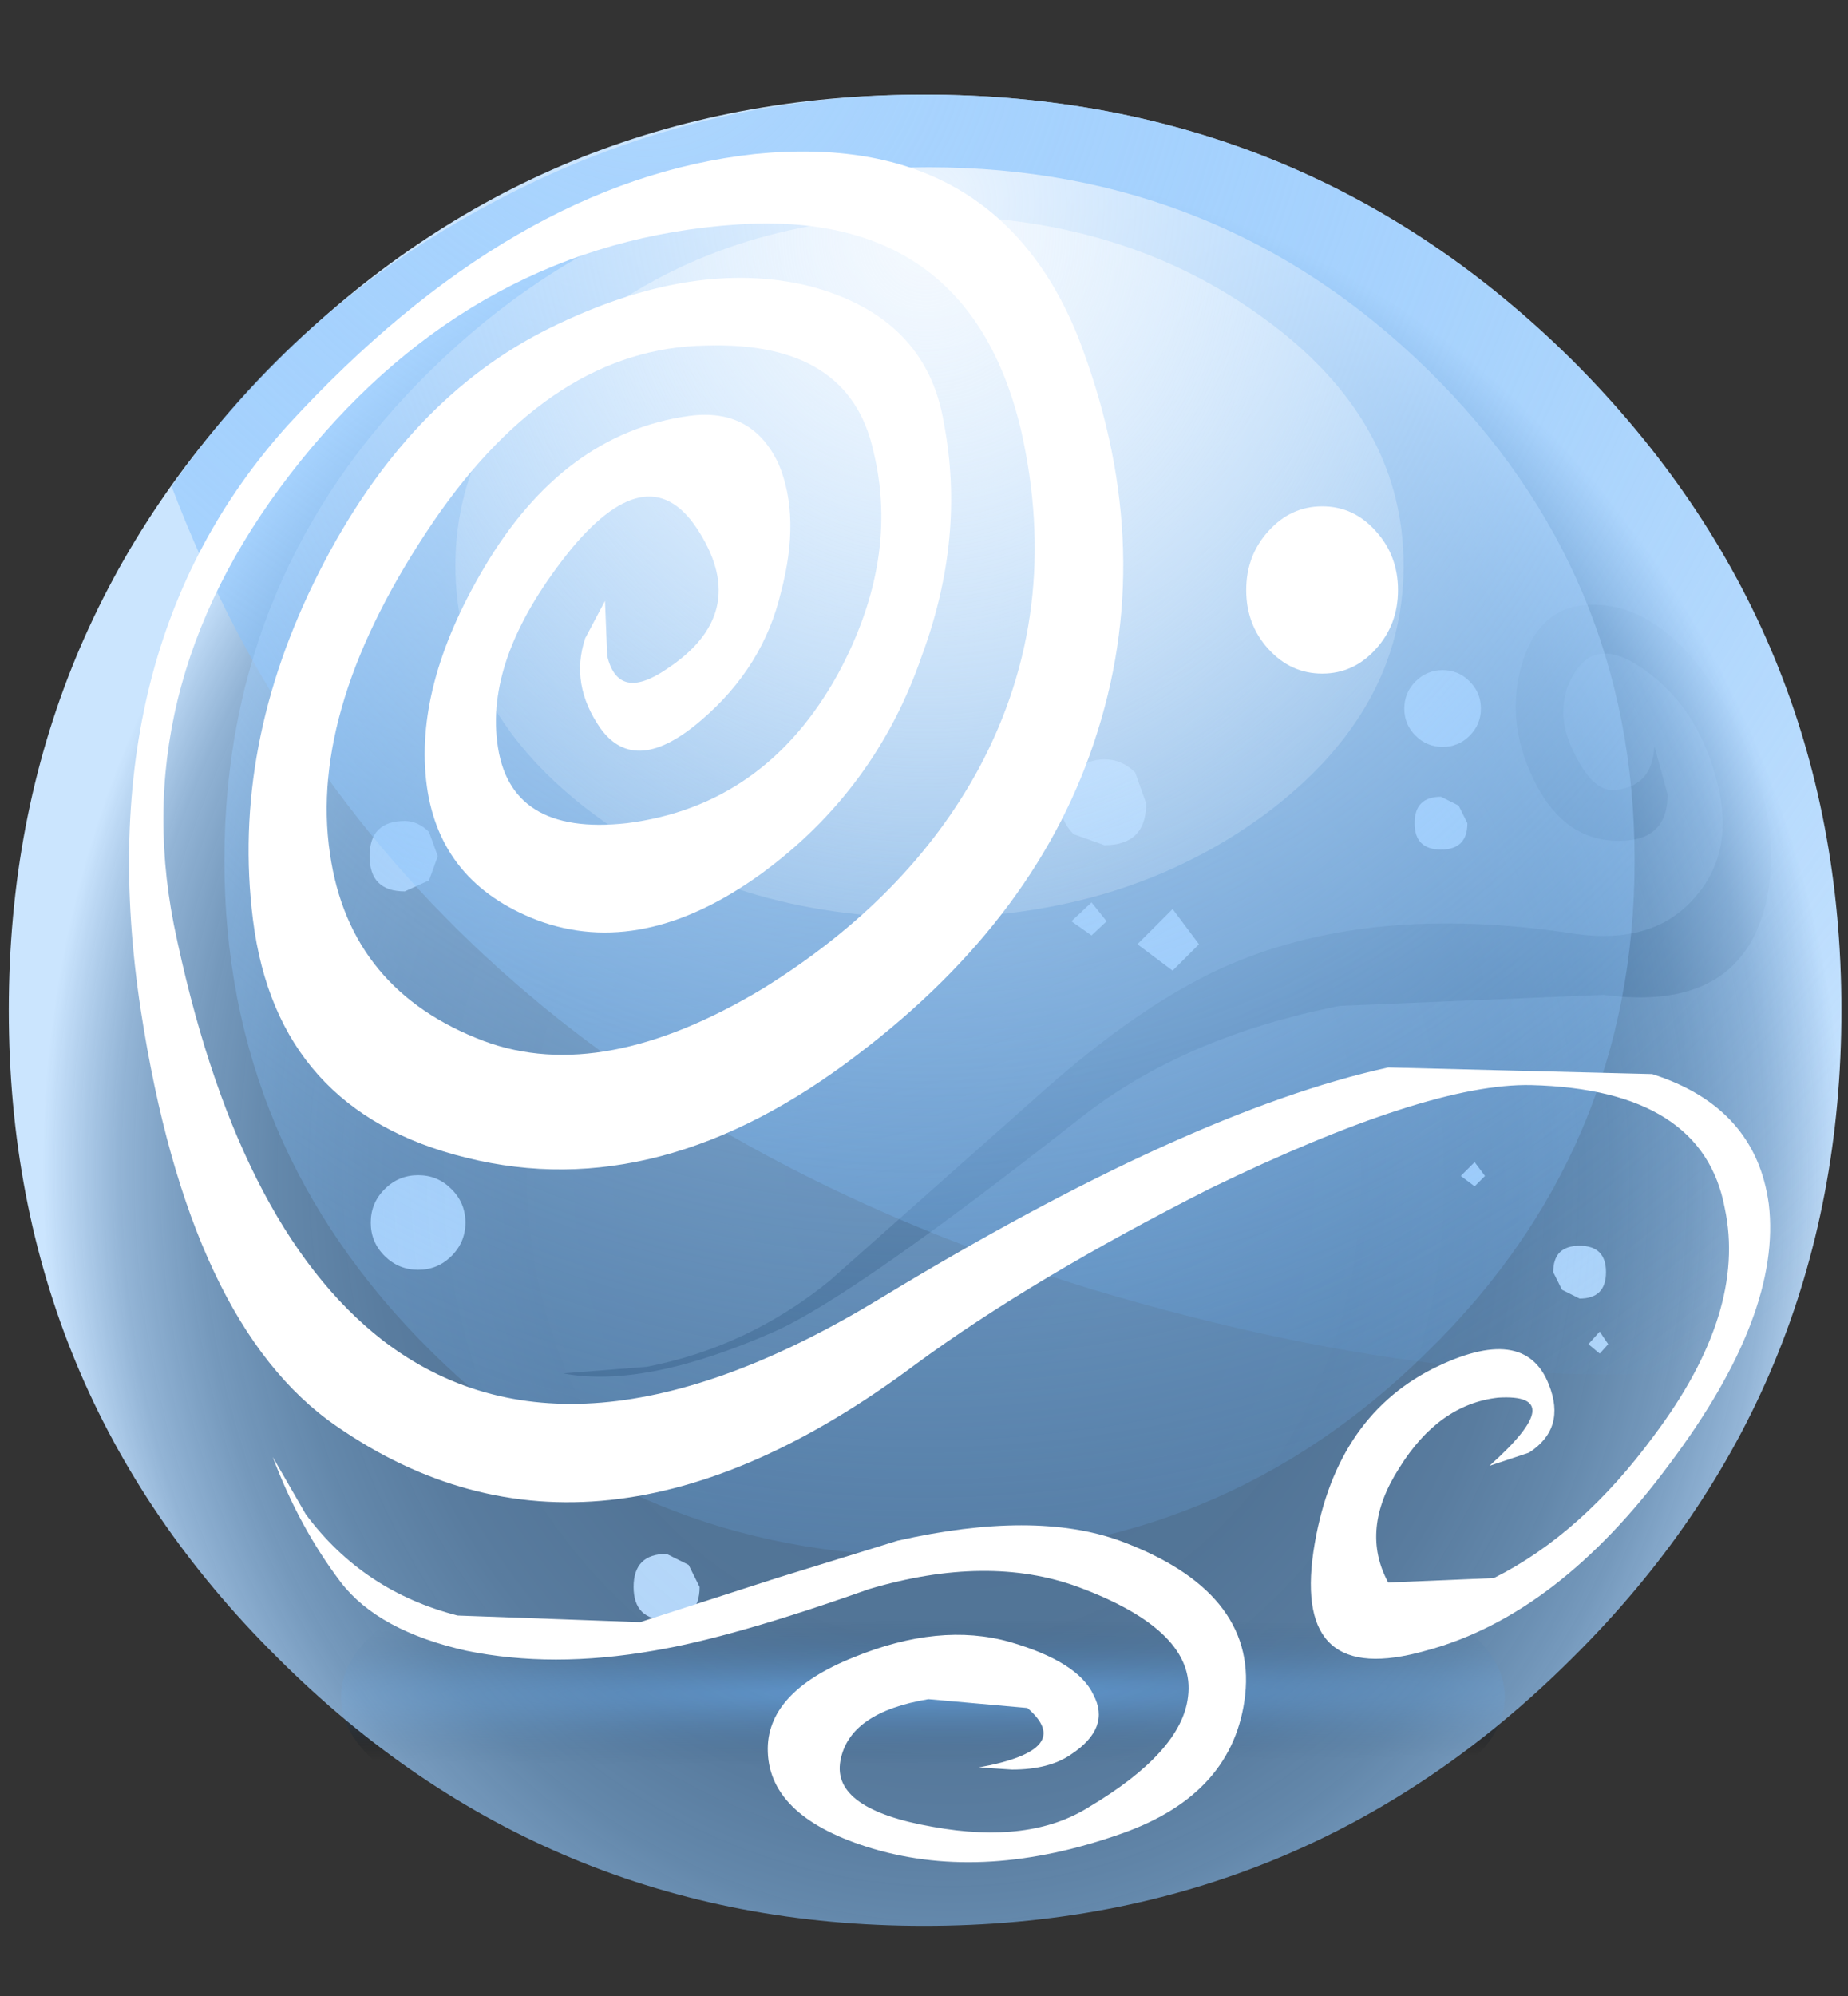 <?xml version="1.0" encoding="UTF-8" standalone="no"?>
<svg xmlns:xlink="http://www.w3.org/1999/xlink" height="45.35px" width="42.0px" xmlns="http://www.w3.org/2000/svg">
  <rect width="100%" height="100%" fill="#333333" stroke="none"/>
  <g transform="matrix(1.0, 0.0, 0.0, 1.0, 0.0, 0.0)">
    <use height="8.5" transform="matrix(1.0, 0.0, 0.0, 1.0, 7.75, 34.3)" width="26.45" xlink:href="#sprite0"/>
    <use height="1.5" transform="matrix(1.0, 0.0, 0.0, 1.0, 14.4, 35.3)" width="1.5" xlink:href="#sprite1"/>
    <use height="1.75" transform="matrix(1.0, 0.0, 0.0, 1.0, 31.9, 15.2)" width="1.75" xlink:href="#sprite2"/>
    <use height="1.2" transform="matrix(1.0, 0.0, 0.0, 1.0, 32.15, 18.1)" width="1.2" xlink:href="#sprite3"/>
    <use height="1.95" transform="matrix(1.0, 0.0, 0.0, 1.0, 24.1, 17.25)" width="1.95" xlink:href="#sprite4"/>
    <use height="0.75" transform="matrix(1.0, 0.0, 0.0, 1.0, 24.35, 20.5)" width="0.8" xlink:href="#sprite5"/>
    <use height="1.4" transform="matrix(1.0, 0.0, 0.0, 1.0, 25.85, 20.65)" width="1.4" xlink:href="#sprite6"/>
    <use height="1.6" transform="matrix(1.0, 0.0, 0.0, 1.0, 8.4, 18.65)" width="1.55" xlink:href="#sprite7"/>
    <use height="2.15" transform="matrix(1.0, 0.0, 0.0, 1.0, 8.45, 26.7)" width="2.15" xlink:href="#sprite8"/>
    <use height="0.55" transform="matrix(1.0, 0.0, 0.0, 1.0, 33.2, 26.4)" width="0.55" xlink:href="#sprite9"/>
    <use height="1.2" transform="matrix(1.0, 0.0, 0.0, 1.0, 35.3, 28.3)" width="1.2" xlink:href="#sprite10"/>
    <use height="0.5" transform="matrix(1.0, 0.0, 0.0, 1.0, 36.1, 30.25)" width="0.45" xlink:href="#sprite11"/>
    <use height="17.5" transform="matrix(1.0, 0.0, 0.0, 1.0, 12.8, 13.75)" width="27.45" xlink:href="#sprite12"/>
    <use height="41.6" transform="matrix(1.0, 0.0, 0.0, 1.0, 0.2, 2.15)" width="41.65" xlink:href="#shape8"/>
    <use height="29.05" transform="matrix(1.0, 0.0, 0.0, 1.0, 3.9, 2.15)" width="37.95" xlink:href="#sprite13"/>
    <use height="31.55" transform="matrix(1.0, 0.0, 0.0, 1.0, 5.1, 3.8)" width="32.05" xlink:href="#shape10"/>
    <use height="15.95" transform="matrix(1.0, 0.0, 0.0, 1.0, 10.35, 4.9)" width="21.55" xlink:href="#sprite14"/>
    <use height="31.15" transform="matrix(0.109, 0.0, 0.0, 0.122, 28.323, 11.502)" width="31.65" xlink:href="#shape2"/>
    <use height="34.25" transform="matrix(1.0, 0.0, 0.0, 1.0, 2.95, 3.45)" width="37.3" xlink:href="#sprite15"/>
    <use height="9.2" transform="matrix(1.0, 0.0, 0.0, 1.0, 6.2, 33.1)" width="22.1" xlink:href="#sprite16"/>
  </g>
  <defs>
    <g id="sprite0" transform="matrix(1.0, 0.0, 0.0, 1.0, 0.0, 0.0)">
      <use height="8.5" transform="matrix(1.0, 0.0, 0.0, 1.0, 0.0, 0.0)" width="26.45" xlink:href="#shape0"/>
    </g>
    <g id="shape0" transform="matrix(1.0, 0.0, 0.0, 1.0, 0.0, 0.0)">
      <path d="M13.2 0.0 Q18.7 0.0 22.55 1.25 26.45 2.5 26.45 4.25 26.45 6.0 22.55 7.25 18.7 8.5 13.2 8.5 7.75 8.5 3.85 7.25 0.0 6.0 0.0 4.25 0.0 2.5 3.85 1.25 7.75 0.0 13.2 0.0" fill="url(#gradient0)" fill-rule="evenodd" stroke="none"/>
    </g>
    <radialGradient cx="0" cy="0" gradientTransform="matrix(-0.037, 2.0E-4, 1.0E-4, 0.002, 13.3, 4.15)" gradientUnits="userSpaceOnUse" id="gradient0" r="819.2" spreadMethod="pad">
      <stop offset="0.0" stop-color="#4c79a6"/>
      <stop offset="0.392" stop-color="#304c68" stop-opacity="0.624"/>
      <stop offset="1.0" stop-color="#000000" stop-opacity="0.0"/>
    </radialGradient>
    <g id="sprite1" transform="matrix(1.0, 0.0, 0.0, 1.0, 0.0, 0.0)">
      <use height="1.2" transform="matrix(1.25, 0.0, 0.0, 1.25, 0.0, 0.0)" width="1.2" xlink:href="#shape1"/>
    </g>
    <g id="shape1" transform="matrix(1.0, 0.0, 0.0, 1.0, 0.0, 0.0)">
      <path d="M1.2 0.6 Q1.2 1.2 0.6 1.2 0.0 1.2 0.0 0.6 0.0 0.0 0.6 0.0 L1.0 0.2 1.2 0.6" fill="#ffffff" fill-rule="evenodd" stroke="none"/>
    </g>
    <g id="sprite2" transform="matrix(1.0, 0.0, 0.0, 1.0, 0.0, 0.05)">
      <use height="31.15" transform="matrix(0.055, 0.0, 0.0, 0.056, 0.016, -0.027)" width="31.65" xlink:href="#shape2"/>
    </g>
    <g id="shape2" transform="matrix(1.0, 0.0, 0.0, 1.0, -36.45, -36.9)">
      <path d="M63.45 41.5 Q68.1 46.05 68.1 52.5 68.1 58.95 63.45 63.5 58.85 68.05 52.3 68.05 45.75 68.05 41.1 63.5 36.45 58.95 36.45 52.5 36.45 46.05 41.1 41.5 45.75 36.9 52.3 36.9 58.85 36.9 63.45 41.5" fill="#ffffff" fill-rule="evenodd" stroke="none"/>
    </g>
    <g id="sprite3" transform="matrix(1.0, 0.0, 0.0, 1.0, 0.0, 0.0)">
      <use height="1.2" transform="matrix(1.0, 0.0, 0.0, 1.0, 0.0, 0.0)" width="1.2" xlink:href="#shape1"/>
    </g>
    <g id="sprite4" transform="matrix(1.0, 0.0, 0.0, 1.0, 0.0, 0.0)">
      <use height="1.95" transform="matrix(1.0, 0.0, 0.0, 1.0, 0.0, 0.0)" width="1.95" xlink:href="#shape3"/>
    </g>
    <g id="shape3" transform="matrix(1.0, 0.0, 0.0, 1.0, 0.0, 0.0)">
      <path d="M1.95 1.0 Q1.95 1.95 1.0 1.95 L0.3 1.7 Q0.0 1.4 0.0 1.0 0.0 0.6 0.3 0.3 0.6 0.0 1.0 0.0 1.4 0.0 1.7 0.3 L1.95 1.0" fill="#ffffff" fill-rule="evenodd" stroke="none"/>
    </g>
    <g id="sprite5" transform="matrix(1.0, 0.0, 0.0, 1.0, 0.0, 0.0)">
      <use height="0.35" transform="matrix(2.286, 0.0, 0.0, 2.143, 0.0, 0.0)" width="0.35" xlink:href="#shape4"/>
    </g>
    <g id="shape4" transform="matrix(1.0, 0.0, 0.0, 1.0, 0.0, 0.0)">
      <path d="M0.35 0.2 L0.2 0.35 0.0 0.2 0.2 0.0 0.35 0.2" fill="#ffffff" fill-rule="evenodd" stroke="none"/>
    </g>
    <g id="sprite6" transform="matrix(1.0, 0.0, 0.0, 1.0, 0.0, 0.0)">
      <use height="0.35" transform="matrix(4.0, 0.0, 0.0, 4.0, 0.0, 0.0)" width="0.35" xlink:href="#shape4"/>
    </g>
    <g id="sprite7" transform="matrix(1.0, 0.0, 0.0, 1.0, 0.0, 0.0)">
      <use height="1.6" transform="matrix(1.0, 0.0, 0.0, 1.0, 0.0, 0.0)" width="1.55" xlink:href="#shape5"/>
    </g>
    <g id="shape5" transform="matrix(1.0, 0.0, 0.0, 1.0, 0.0, 0.0)">
      <path d="M1.55 0.8 L1.35 1.35 0.8 1.6 Q0.0 1.6 0.0 0.8 0.0 0.0 0.8 0.0 1.1 0.0 1.35 0.25 L1.55 0.8" fill="#ffffff" fill-rule="evenodd" stroke="none"/>
    </g>
    <g id="sprite8" transform="matrix(1.0, 0.0, 0.0, 1.0, 0.0, 0.0)">
      <use height="31.15" transform="matrix(0.068, 0.0, 0.0, 0.069, -0.024, -0.003)" width="31.65" xlink:href="#shape2"/>
    </g>
    <g id="sprite9" transform="matrix(1.0, 0.0, 0.0, 1.0, 0.0, 0.0)">
      <use height="0.35" transform="matrix(1.571, 0.0, 0.0, 1.571, 0.0, 0.0)" width="0.35" xlink:href="#shape4"/>
    </g>
    <g id="sprite10" transform="matrix(1.0, 0.0, 0.0, 1.0, 0.0, 0.0)">
      <use height="1.2" transform="matrix(1.0, 0.0, 0.0, 1.0, 0.0, 0.0)" width="1.2" xlink:href="#shape6"/>
    </g>
    <g id="shape6" transform="matrix(1.0, 0.0, 0.0, 1.0, 0.0, 0.0)">
      <path d="M1.2 0.6 Q1.2 1.2 0.6 1.2 L0.2 1.0 0.0 0.6 Q0.0 0.0 0.6 0.0 1.2 0.0 1.2 0.6" fill="#ffffff" fill-rule="evenodd" stroke="none"/>
    </g>
    <g id="sprite11" transform="matrix(1.0, 0.0, 0.0, 1.0, 0.0, 0.0)">
      <use height="0.35" transform="matrix(1.286, 0.0, 0.0, 1.429, 0.0, 0.0)" width="0.35" xlink:href="#shape4"/>
    </g>
    <g id="sprite12" transform="matrix(1.0, 0.0, 0.0, 1.0, 0.0, -0.05)">
      <use height="17.5" transform="matrix(1.0, 0.0, 0.0, 1.0, 0.0, 0.05)" width="27.45" xlink:href="#shape7"/>
    </g>
    <g id="shape7" transform="matrix(1.0, 0.0, 0.0, 1.0, 0.0, -0.05)">
      <path d="M22.85 1.85 Q22.55 2.6 23.0 3.45 23.4 4.25 23.85 4.25 24.75 4.2 24.8 3.25 L25.1 4.35 Q25.1 5.45 23.9 5.4 22.7 5.35 22.05 4.0 21.4 2.65 21.8 1.35 22.25 -0.1 23.65 0.05 25.15 0.2 26.4 2.3 27.85 4.85 27.3 6.95 26.65 9.3 23.65 8.9 L17.65 9.15 Q14.1 9.85 11.75 11.7 6.6 15.75 4.8 16.55 1.85 17.85 0.0 17.5 L1.9 17.35 Q4.2 16.9 6.05 15.4 L10.95 11.05 Q13.1 9.15 14.95 8.3 18.25 6.8 22.9 7.5 24.8 7.8 25.75 6.65 26.7 5.55 26.15 3.8 25.7 2.3 24.55 1.5 23.35 0.65 22.85 1.85" fill="#000000" fill-rule="evenodd" stroke="none"/>
    </g>
    <g id="shape8" transform="matrix(1.0, 0.0, 0.0, 1.0, -0.2, -2.15)">
      <path d="M35.75 8.2 Q41.85 14.3 41.85 22.95 41.85 31.6 35.75 37.65 29.65 43.75 21.0 43.75 12.4 43.75 6.3 37.65 0.2 31.6 0.2 22.95 0.2 14.3 6.3 8.2 12.35 2.15 21.0 2.15 29.65 2.15 35.75 8.2" fill="url(#gradient1)" fill-rule="evenodd" stroke="none"/>
    </g>
    <radialGradient cx="0" cy="0" gradientTransform="matrix(-6.0E-4, -0.028, -0.025, 5.0E-4, 21.45, 26.7)" gradientUnits="userSpaceOnUse" id="gradient1" r="819.2" spreadMethod="pad">
      <stop offset="0.0" stop-color="#6db0f3" stop-opacity="0.51"/>
      <stop offset="0.455" stop-color="#6fb1f3" stop-opacity="0.518"/>
      <stop offset="0.62" stop-color="#76b5f4" stop-opacity="0.553"/>
      <stop offset="0.737" stop-color="#81bcf5" stop-opacity="0.616"/>
      <stop offset="0.831" stop-color="#92c5f7" stop-opacity="0.702"/>
      <stop offset="0.914" stop-color="#a8d1fa" stop-opacity="0.816"/>
      <stop offset="0.98" stop-color="#c3e0fd" stop-opacity="0.957"/>
      <stop offset="1.0" stop-color="#cbe5fe"/>
    </radialGradient>
    <g id="sprite13" transform="matrix(1.0, 0.0, 0.0, 1.0, 0.0, 0.0)">
      <use height="29.05" transform="matrix(1.0, 0.0, 0.0, 1.0, 0.0, 0.0)" width="37.95" xlink:href="#shape9"/>
    </g>
    <g id="shape9" transform="matrix(1.0, 0.0, 0.0, 1.0, 0.0, 0.0)">
      <path d="M17.1 0.0 Q25.75 0.0 31.85 6.05 37.95 12.15 37.95 20.8 37.95 25.05 36.35 28.8 29.85 29.8 20.95 27.15 5.1 22.3 0.0 8.9 2.85 4.8 7.3 2.45 11.9 0.0 17.1 0.0" fill="url(#gradient2)" fill-rule="evenodd" stroke="none"/>
    </g>
    <radialGradient cx="0" cy="0" gradientTransform="matrix(0.028, 0.039, 0.039, -0.028, 10.75, -2.2)" gradientUnits="userSpaceOnUse" id="gradient2" r="819.2" spreadMethod="pad">
      <stop offset="0.0" stop-color="#afd7fe"/>
      <stop offset="1.0" stop-color="#58a9fa" stop-opacity="0.0"/>
    </radialGradient>
    <g id="shape10" transform="matrix(1.0, 0.0, 0.0, 1.0, -5.1, -3.8)">
      <path d="M37.15 19.55 Q37.15 26.1 32.45 30.7 27.75 35.35 21.1 35.35 14.5 35.35 9.8 30.7 5.1 26.05 5.1 19.55 5.1 13.0 9.8 8.4 14.5 3.8 21.1 3.8 27.75 3.8 32.45 8.4 37.15 13.0 37.15 19.55" fill="url(#gradient3)" fill-rule="evenodd" stroke="none"/>
    </g>
    <radialGradient cx="0" cy="0" gradientTransform="matrix(0.0, 0.045, 0.045, 0.0, 21.0, 4.6)" gradientUnits="userSpaceOnUse" id="gradient3" r="819.2" spreadMethod="pad">
      <stop offset="0.0" stop-color="#ecf5fe"/>
      <stop offset="1.0" stop-color="#58a9fa" stop-opacity="0.0"/>
    </radialGradient>
    <g id="sprite14" transform="matrix(1.0, 0.0, 0.0, 1.0, 0.0, 0.0)">
      <use height="15.95" transform="matrix(1.0, 0.0, 0.0, 1.0, 0.0, 0.0)" width="21.55" xlink:href="#shape11"/>
    </g>
    <g id="shape11" transform="matrix(1.0, 0.0, 0.0, 1.0, 0.0, 0.0)">
      <path d="M21.55 7.95 Q21.55 11.25 18.4 13.6 15.2 15.95 10.75 15.95 6.3 15.95 3.15 13.6 0.0 11.25 0.0 7.95 0.0 4.65 3.15 2.35 6.3 0.0 10.75 0.0 15.2 0.0 18.4 2.35 21.55 4.65 21.55 7.95" fill="url(#gradient4)" fill-rule="evenodd" stroke="none"/>
    </g>
    <radialGradient cx="0" cy="0" gradientTransform="matrix(0.0, 0.026, 0.023, 0.0, 10.7, 0.4)" gradientUnits="userSpaceOnUse" id="gradient4" r="819.2" spreadMethod="pad">
      <stop offset="0.012" stop-color="#f4f9fe"/>
      <stop offset="1.0" stop-color="#cce6ff" stop-opacity="0.0"/>
    </radialGradient>
    <g id="sprite15" transform="matrix(1.0, 0.0, 0.0, 1.0, 0.0, 0.0)">
      <use height="34.25" transform="matrix(1.0, 0.0, 0.0, 1.0, 0.0, 0.0)" width="37.3" xlink:href="#shape12"/>
    </g>
    <g id="shape12" transform="matrix(1.0, 0.0, 0.0, 1.0, 0.0, 0.0)">
      <path d="M22.0 13.15 Q20.7 17.35 16.55 20.5 12.05 23.95 7.65 22.85 3.35 21.8 2.8 17.45 2.3 13.5 4.3 9.55 6.3 5.6 9.55 4.0 12.8 2.4 15.45 3.05 18.1 3.75 18.5 6.15 19.0 8.75 18.0 11.45 16.95 14.5 14.35 16.4 11.65 18.35 9.25 17.45 7.05 16.6 6.75 14.4 6.45 12.15 8.05 9.45 9.85 6.4 12.7 6.0 14.15 5.8 14.75 7.1 15.25 8.3 14.8 10.0 14.4 11.7 13.0 12.9 11.5 14.2 10.7 13.1 10.0 12.1 10.35 11.05 L10.8 10.2 10.85 11.45 Q11.1 12.5 12.2 11.75 14.1 10.5 12.95 8.65 11.85 6.85 10.05 9.0 8.1 11.4 8.35 13.4 8.6 15.55 11.3 15.25 14.45 14.85 16.1 11.85 17.5 9.25 16.9 6.8 16.35 4.3 13.1 4.4 9.6 4.45 6.9 8.4 4.05 12.6 4.55 15.95 5.0 19.05 8.05 20.2 10.75 21.2 14.4 19.0 17.7 16.95 19.3 14.0 21.2 10.45 20.25 6.3 19.05 1.3 13.8 1.65 7.9 2.05 3.9 7.0 -0.1 11.95 1.0 17.55 2.4 24.4 5.75 27.0 10.05 30.3 17.05 26.05 24.05 21.8 28.6 20.8 L34.6 20.95 Q36.95 21.7 37.25 23.9 37.55 26.4 35.0 29.8 32.45 33.25 29.45 34.05 26.45 34.9 26.9 31.8 27.35 28.8 29.6 27.65 31.7 26.6 32.25 28.0 32.65 29.0 31.8 29.55 L30.9 29.85 Q32.75 28.2 31.1 28.3 29.75 28.45 28.85 29.9 27.95 31.3 28.6 32.5 L31.0 32.4 Q33.0 31.4 34.65 29.15 36.75 26.35 36.25 24.0 35.75 21.3 31.85 21.2 29.5 21.15 24.55 23.55 20.5 25.6 17.85 27.55 10.55 33.0 4.7 28.95 1.35 26.65 0.25 19.5 -1.0 11.3 3.6 6.2 8.7 0.65 14.2 0.05 19.65 -0.5 21.55 4.2 23.35 8.85 22.0 13.15" fill="#ffffff" fill-rule="evenodd" stroke="none"/>
    </g>
    <g id="sprite16" transform="matrix(1.0, 0.0, 0.0, 1.0, -0.15, -0.4)">
      <use height="9.2" transform="matrix(1.0, 0.0, 0.0, 1.0, 0.15, 0.4)" width="22.1" xlink:href="#shape13"/>
    </g>
    <g id="shape13" transform="matrix(1.0, 0.0, 0.0, 1.0, -0.15, -0.4)">
      <path d="M18.8 5.8 Q19.2 6.55 18.3 7.15 17.8 7.5 16.95 7.5 L16.2 7.45 Q18.4 7.05 17.3 6.1 L15.05 5.9 Q13.25 6.2 13.05 7.3 12.85 8.4 15.15 8.8 17.35 9.2 18.7 8.35 20.8 7.1 20.95 5.85 21.15 4.35 18.45 3.35 16.4 2.6 13.7 3.4 10.6 4.5 8.8 4.8 6.5 5.2 4.55 4.8 2.55 4.35 1.7 3.25 0.75 2.0 0.15 0.4 L0.9 1.7 Q2.2 3.45 4.35 4.0 L8.5 4.15 11.6 3.15 14.35 2.3 Q17.45 1.6 19.4 2.3 22.5 3.45 22.25 5.8 22.0 8.05 19.45 8.95 16.35 10.05 13.8 9.3 11.45 8.6 11.4 7.1 11.35 5.75 13.35 4.95 15.3 4.15 16.9 4.6 18.45 5.05 18.8 5.8" fill="#ffffff" fill-rule="evenodd" stroke="none"/>
    </g>
  </defs>
</svg>
